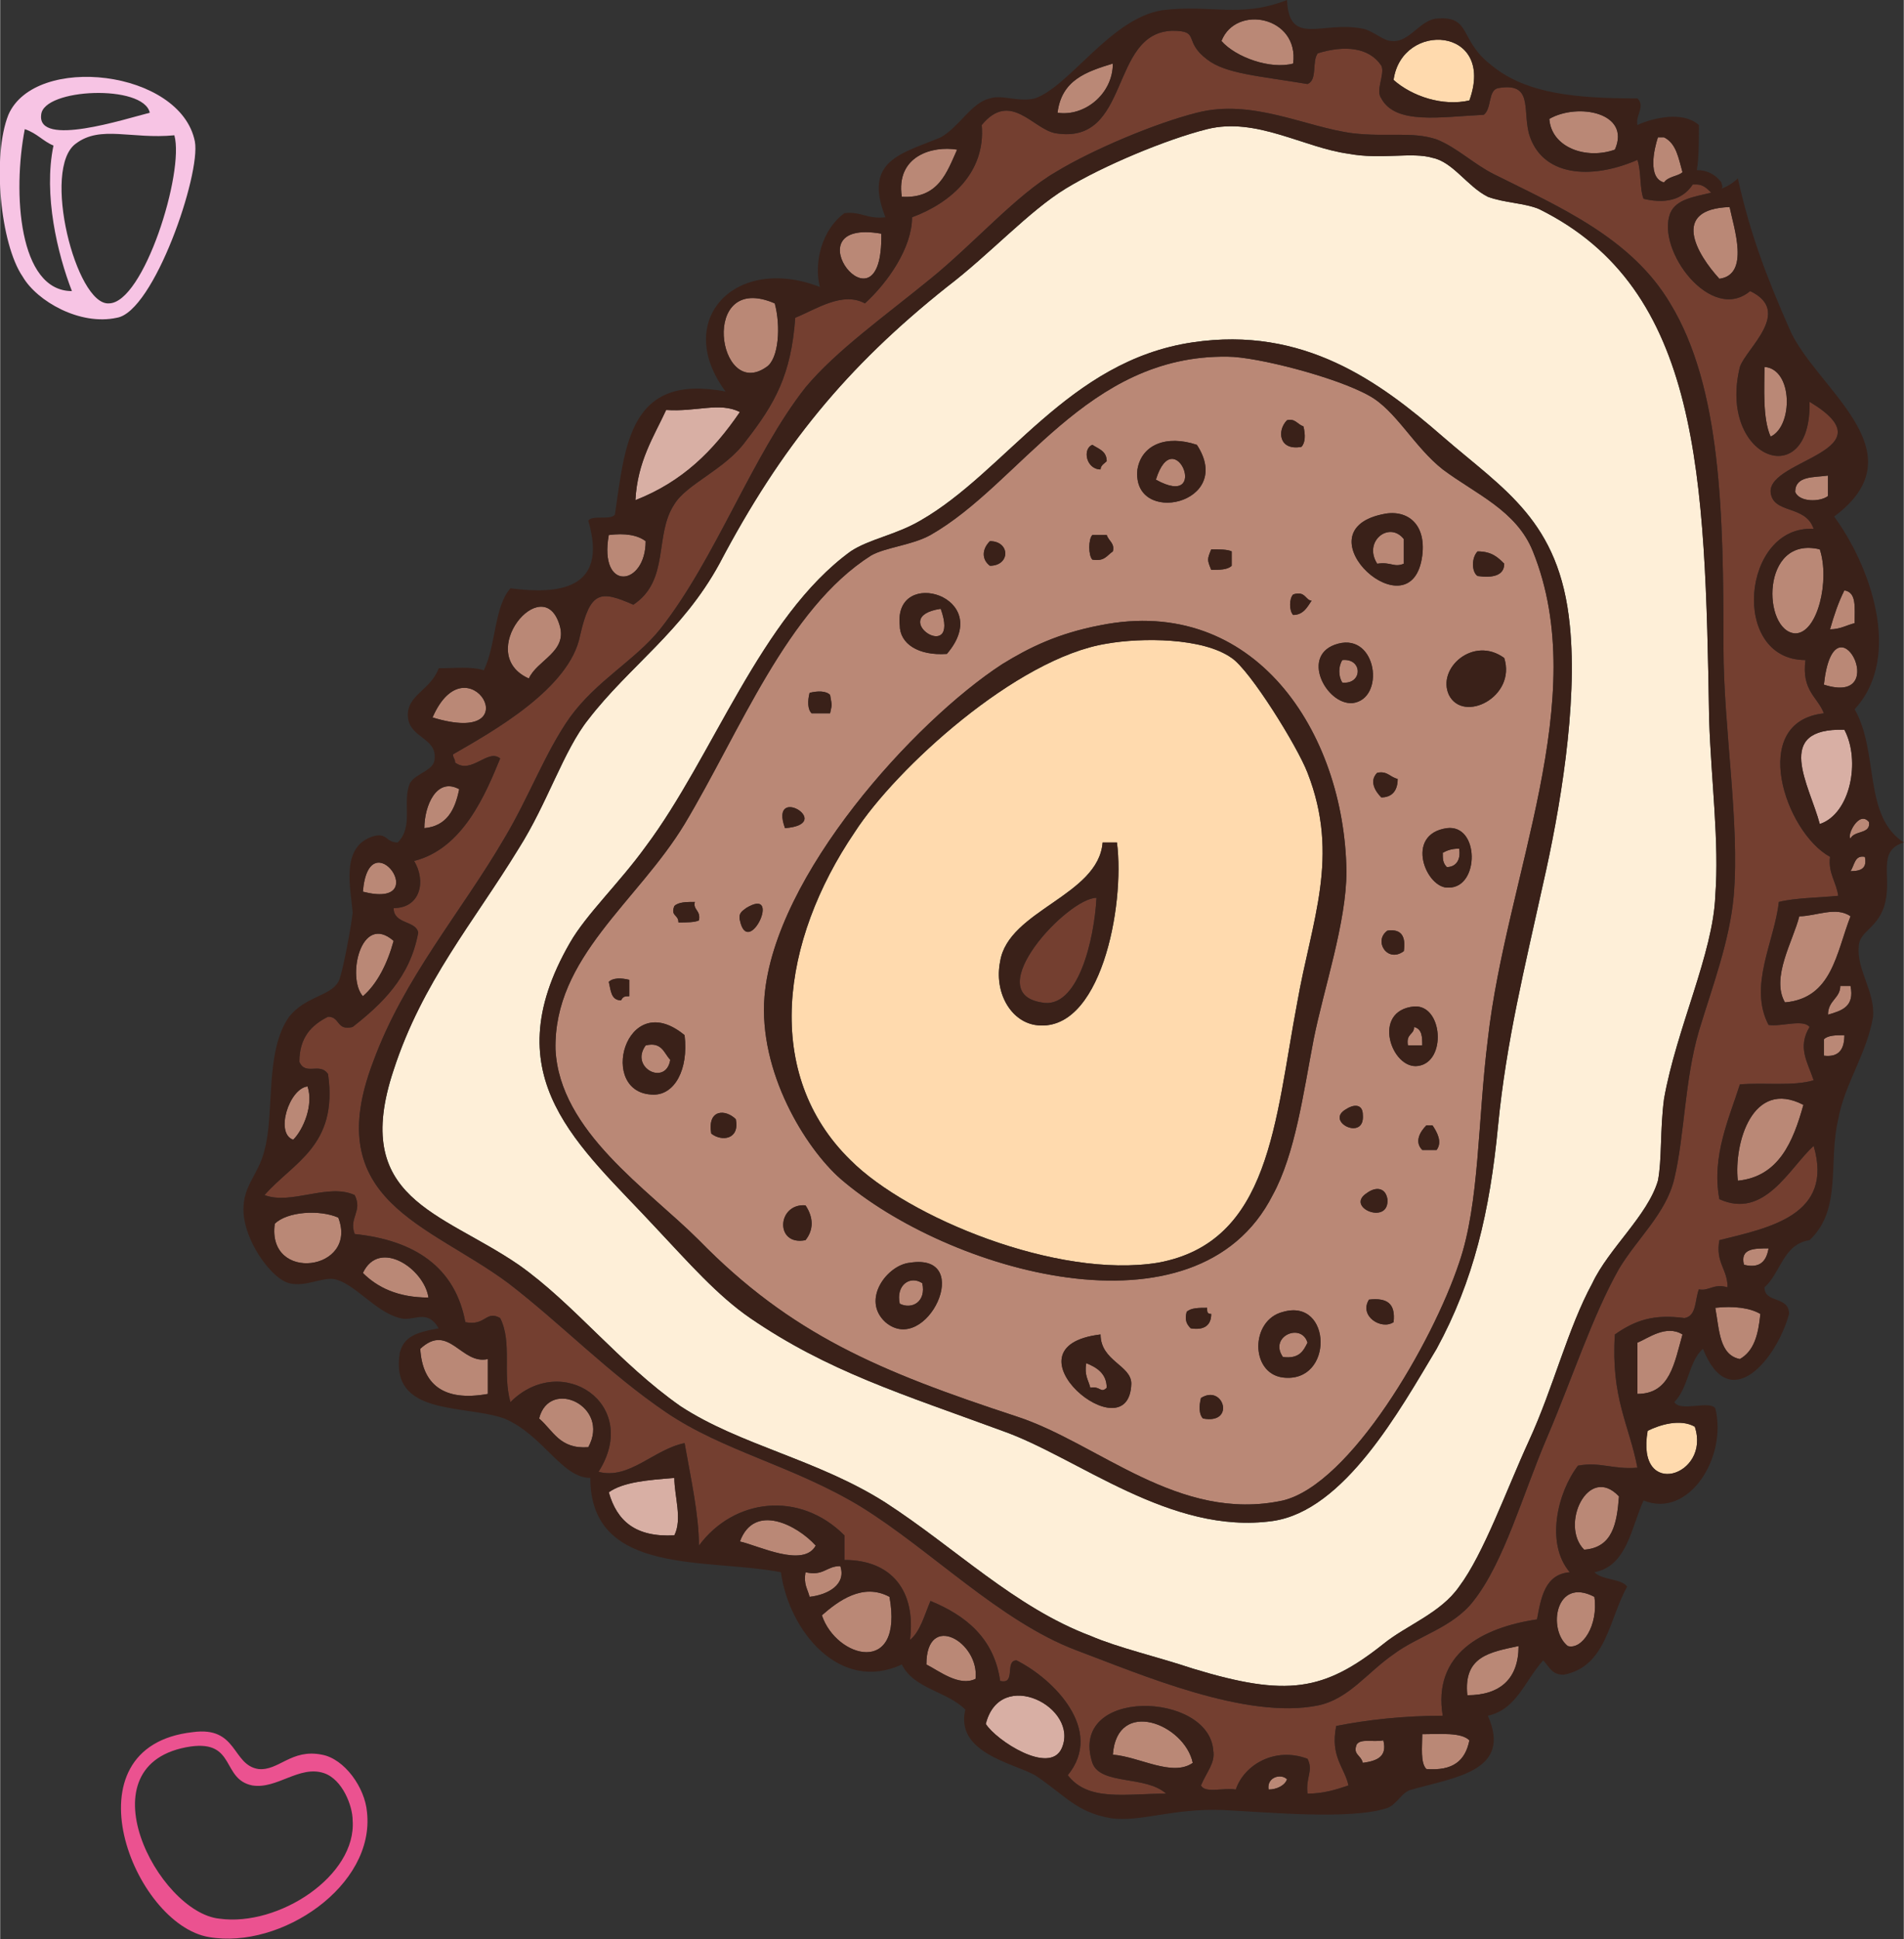 <?xml version="1.0" encoding="UTF-8"?>
<!DOCTYPE svg PUBLIC "-//W3C//DTD SVG 1.1//EN" "http://www.w3.org/Graphics/SVG/1.1/DTD/svg11.dtd">
<!-- Creator: CorelDRAW X8 -->
<svg xmlns="http://www.w3.org/2000/svg" xml:space="preserve" width="2.543in" height="2.589in" version="1.1" style="shape-rendering:geometricPrecision; text-rendering:geometricPrecision; image-rendering:optimizeQuality; fill-rule:evenodd; clip-rule:evenodd"
viewBox="0 0 929 946"
 xmlns:xlink="http://www.w3.org/1999/xlink">
 <rect x="0" y="0" width="929" height="946" fill="#333333" stroke="none"/>
 <defs>
  <style type="text/css">
   <![CDATA[
    .fil6 {fill:#EB5290}
    .fil7 {fill:#F7C4E4}
    .fil5 {fill:#3A2119;fill-rule:nonzero}
    .fil3 {fill:#743F30;fill-rule:nonzero}
    .fil0 {fill:#BA8876;fill-rule:nonzero}
    .fil1 {fill:#D8AFA4;fill-rule:nonzero}
    .fil4 {fill:#FEEFD8;fill-rule:nonzero}
    .fil2 {fill:#FFDAAE;fill-rule:nonzero}
   ]]>
  </style>
 </defs>
 <g id="Layer_x0020_1">

  <path class="fil0" d="M315 264c-4,-3 -10,-4 -18,-3 -5,28 18,25 18,3z"/>
  <path class="fil0" d="M258 331c4,-9 19,-13 15,-26 -8,-27 -42,14 -15,26z"/>
  <path class="fil0" d="M430 114c-46,-8 1,53 0,0l0 0z"/>
  <path class="fil0" d="M211 350c49,15 17,-39 0,0l0 0z"/>
  <path class="fil0" d="M374 179c6,-4 7,-20 4,-31 -37,-16 -28,48 -4,31z"/>
  <path class="fil1" d="M361 201c-10,-5 -21,0 -36,-1 -6,13 -14,25 -15,44 23,-9 38,-24 51,-43z"/>
  <path class="fil0" d="M467 73c-12,-2 -30,3 -27,23 18,1 22,-12 27,-23z"/>
  <path class="fil0" d="M134 597c-4,29 41,23 31,-3 -9,-4 -25,-3 -31,3z"/>
  <path class="fil0" d="M177 621c7,7 17,12 32,12 -2,-14 -24,-29 -32,-12z"/>
  <path class="fil0" d="M224 385c-11,-6 -17,8 -17,19 11,-1 15,-9 17,-19z"/>
  <path class="fil0" d="M143 556c5,-5 10,-17 7,-26 -9,1 -16,23 -7,26z"/>
  <path class="fil0" d="M192 459c-16,-14 -23,18 -15,27 7,-6 12,-16 15,-27z"/>
  <path class="fil0" d="M177 435c35,9 3,-36 0,0l0 0z"/>
  <path class="fil0" d="M839 136c15,-2 7,-25 5,-35 -29,1 -16,23 -5,35z"/>
  <path class="fil0" d="M543 31c-13,4 -25,8 -27,24 13,2 27,-9 27,-24z"/>
  <path class="fil0" d="M876 309c11,0 17,-26 12,-41 -29,-7 -28,40 -12,41z"/>
  <path class="fil0" d="M892 232c-7,1 -16,0 -16,8 2,5 12,5 16,2l0 -10z"/>
  <path class="fil0" d="M905 304c0,-8 1,-15 -5,-16 -3,6 -5,12 -7,19 5,0 8,-2 12,-3z"/>
  <path class="fil0" d="M890 334c34,11 5,-46 0,0l0 0z"/>
  <path class="fil1" d="M888 402c15,-5 20,-31 12,-46 -35,-1 -17,27 -12,46z"/>
  <path class="fil2" d="M717 49c13,-36 -33,-39 -37,-10 9,8 24,13 37,10z"/>
  <path class="fil0" d="M788 73c8,-18 -18,-23 -32,-15 1,14 18,20 32,15z"/>
  <path class="fil0" d="M631 31c3,-23 -28,-29 -35,-11 7,8 24,14 35,11z"/>
  <path class="fil0" d="M205 658c1,17 11,26 33,22l0 -17c-13,3 -19,-18 -33,-5z"/>
  <path class="fil0" d="M812 89c2,-3 7,-3 9,-5 -2,-7 -3,-14 -9,-17l-3 0c-2,6 -5,20 3,22z"/>
  <path class="fil0" d="M864 213c11,-5 11,-33 -3,-34 0,10 -1,25 3,34z"/>
  <path class="fil0" d="M903 425c6,0 8,-2 7,-7 -5,-1 -5,4 -7,7z"/>
  <path class="fil0" d="M851 617c8,2 11,-2 12,-8 -7,0 -14,0 -12,8z"/>
  <path class="fil2" d="M638 377c-5,-13 -28,-50 -37,-56 -14,-10 -44,-10 -61,-7 -44,7 -103,61 -123,92 -36,53 -45,118 -2,160 28,28 101,58 150,50 55,-10 57,-69 68,-127 7,-40 21,-71 5,-112zm-133 123c-12,-2 -20,-16 -17,-31 4,-25 48,-32 50,-58 3,0 5,0 7,0 4,31 -8,94 -40,89z"/>
  <path class="fil0" d="M704 229c-14,-11 -23,-29 -36,-36 -16,-9 -55,-19 -69,-19 -69,-1 -101,62 -145,87 -9,5 -22,6 -29,10 -41,26 -64,86 -91,131 -23,38 -64,65 -63,110 2,40 45,68 70,93 45,46 88,64 155,86 40,13 79,52 130,41 33,-8 73,-77 86,-116 10,-29 9,-69 14,-109 9,-80 51,-166 22,-238 -8,-20 -28,-28 -44,-40zm17 40c7,0 10,3 13,6 0,6 -6,7 -13,6 -3,-2 -3,-9 0,-12zm-47 -18c12,-3 22,4 20,20 -5,39 -60,-11 -20,-20zm3 203c7,-1 9,3 8,10 -8,6 -15,-5 -8,-10zm-3 -65c-3,-3 -6,-8 -2,-12 5,-1 6,2 10,3 0,6 -3,9 -8,9zm-21 -75c19,-5 23,27 7,29 -13,1 -26,-24 -7,-29zm-25 -109c4,-1 5,2 8,3 1,4 1,8 -1,10 -11,2 -12,-8 -7,-13zm12 88c-2,3 -4,7 -9,7 -2,-2 -2,-8 0,-10 6,-2 6,3 9,3zm-49 -25c4,0 8,0 10,1 0,3 0,5 0,7 -2,2 -6,2 -10,2 -2,-5 -2,-5 0,-10zm-36 -39c2,-12 14,-17 29,-12 19,29 -32,40 -29,12zm-22 -12c3,2 7,3 7,8 -1,1 -3,2 -3,4 -7,0 -9,-10 -4,-12zm10 52c-3,2 -4,5 -10,4 -2,-2 -2,-10 0,-12 3,0 5,0 7,0 1,3 4,4 3,8zm-60 -5c10,0 10,12 0,12 -4,-3 -4,-8 0,-12zm-21 55c-14,1 -23,-5 -23,-14 -3,-29 47,-14 23,14zm-67 19c4,-1 8,-1 10,1 1,6 1,4 0,9 -3,0 -6,0 -9,0 -2,-2 -2,-6 -1,-10zm-12 66c-8,-22 25,-2 0,0l0 0zm-86 75c2,-2 6,-2 10,-1 0,2 0,5 0,8 -2,0 -3,0 -4,2 -5,0 -5,-5 -6,-9zm22 55c-28,0 -14,-53 15,-29 2,17 -5,29 -15,29zm22 -85c-2,1 -6,1 -10,1 0,-4 -4,-3 -2,-8 2,-2 6,-2 10,-2 -1,4 3,4 2,9zm6 104c-2,-12 7,-12 12,-7 2,10 -7,11 -12,7zm14 -104c-1,-4 2,-5 3,-6 18,-11 1,25 -3,6zm32 156c-15,3 -14,-18 0,-17 4,6 4,12 0,17zm39 40c-12,-11 1,-28 12,-29 32,-5 8,46 -12,29zm105 6c0,13 15,15 15,24 -1,35 -65,-18 -15,-24zm42 -11c2,-2 6,-2 10,-2 0,2 0,3 2,3 0,6 -4,8 -10,7 -2,-2 -3,-4 -2,-8zm8 52c-2,-2 -2,-6 -1,-10 11,-7 17,13 1,10zm39 -20c-16,-2 -16,-28 0,-32 24,-7 25,35 0,32zm15 -165c-5,26 -9,56 -20,76 -37,73 -159,37 -211,-8 -17,-15 -40,-52 -37,-89 5,-59 73,-134 116,-162 13,-8 27,-15 48,-19 75,-15 119,52 120,120 0,25 -11,57 -16,82zm16 34c3,-2 8,-3 8,3 1,13 -19,3 -8,-3zm10 41c4,-3 9,-3 10,3 1,13 -21,4 -10,-3zm13 63c-6,4 -17,-3 -12,-11 9,-1 13,2 12,11zm10 -154c14,-1 16,27 2,29 -13,2 -23,-27 -2,-29zm11 70c-3,0 -5,0 -7,0 -4,-4 -1,-9 2,-12 1,0 2,0 3,0 2,3 5,8 2,12zm6 -128c-11,1 -22,-26 -1,-29 16,-2 16,29 1,29zm0 -94c-6,-13 12,-29 27,-18 6,19 -20,32 -27,18z"/>
  <path class="fil0" d="M690 501c0,4 -4,3 -3,9 2,0 5,0 7,0 0,-4 0,-8 -4,-9z"/>
  <path class="fil3" d="M508 489c18,4 26,-31 27,-51 -14,0 -57,46 -27,51z"/>
  <path class="fil0" d="M315 510c-8,11 10,20 12,7 -3,-3 -4,-9 -12,-7z"/>
  <path class="fil4" d="M751 102c-7,-3 -17,-3 -25,-6 -10,-5 -17,-17 -27,-19 -10,-3 -25,1 -41,-2 -22,-3 -45,-18 -69,-12 -20,5 -51,18 -69,29 -18,11 -37,32 -58,48 -49,39 -81,78 -111,135 -18,33 -44,50 -64,76 -12,15 -20,41 -34,63 -22,36 -47,65 -61,108 -21,63 23,69 61,95 27,19 49,48 79,69 29,19 67,26 100,47 34,22 63,51 100,65 14,6 32,10 50,16 46,14 64,11 93,-12 11,-9 28,-15 37,-28 12,-16 23,-47 34,-71 12,-26 19,-55 31,-77 8,-17 27,-33 32,-50 2,-10 1,-25 3,-40 6,-34 24,-71 25,-99 2,-26 -2,-56 -3,-86 -2,-119 -4,-210 -83,-249zm2 329c-9,41 -18,77 -22,118 -4,42 -12,76 -30,109 -18,30 -45,79 -80,84 -50,7 -95,-31 -132,-44 -49,-18 -85,-29 -123,-55 -16,-11 -30,-27 -46,-44 -37,-40 -80,-73 -42,-139 8,-14 24,-29 37,-47 33,-44 56,-112 100,-144 9,-6 22,-8 34,-15 42,-24 72,-78 133,-87 54,-8 91,19 122,46 30,26 57,41 62,92 4,39 -5,91 -13,126z"/>
  <path class="fil3" d="M839 585c-4,-21 5,-40 10,-56 12,-1 26,1 36,-2 -3,-9 -8,-16 -2,-26 -3,-4 -14,0 -20,-1 -10,-19 3,-41 5,-60 8,-2 19,-2 29,-3 -1,-7 -5,-11 -4,-19 -22,-12 -40,-66 -3,-70 -3,-8 -11,-11 -9,-26 -37,0 -31,-66 4,-64 -4,-12 -20,-7 -21,-18 -1,-16 59,-20 19,-44 1,45 -45,28 -34,-17 3,-9 26,-27 5,-37 -19,16 -46,-20 -39,-38 3,-7 12,-8 20,-10 -1,-1 -1,-1 -1,-1 -2,-2 -4,-3 -6,-3 -1,0 -2,0 -2,0 -4,6 -11,10 -24,7 -2,-5 -1,-13 -3,-19 -23,10 -47,8 -53,-13 -3,-12 2,-25 -15,-22 -5,1 -3,10 -7,13 -21,1 -43,5 -50,-8 -3,-4 2,-12 0,-16 -6,-9 -18,-10 -31,-6 -3,4 0,13 -5,15 -24,-4 -40,-5 -49,-12 -12,-9 -3,-14 -17,-14 -31,1 -20,56 -57,50 -11,-2 -22,-21 -36,-4 2,23 -15,38 -34,45 0,15 -12,32 -23,42 -11,-6 -24,3 -34,7 -2,28 -10,42 -24,60 -10,14 -29,21 -35,31 -10,15 -2,37 -20,49 -16,-7 -21,-7 -26,15 -5,26 -43,47 -62,58 0,2 1,2 1,4 8,6 16,-7 22,-2 -7,17 -18,44 -42,50 6,10 3,23 -10,23 0,8 11,6 12,12 -4,22 -18,35 -32,46 -8,2 -6,-5 -12,-5 -8,4 -14,10 -14,22 3,7 10,0 14,6 5,35 -17,43 -31,59 13,5 31,-6 44,0 4,8 -3,11 0,19 29,3 49,16 54,43 10,2 10,-6 17,-2 6,12 1,27 5,41 25,-25 64,1 43,34 15,4 27,-11 42,-14 3,17 7,35 7,50 17,-23 49,-27 71,-5l0 12c23,0 35,15 32,39 5,-4 7,-12 10,-19 17,7 31,18 34,39 8,2 2,-10 8,-10 18,9 43,34 25,56 10,13 28,9 48,9 -10,-9 -32,-4 -36,-15 -12,-37 57,-35 59,-6 1,6 -3,10 -6,17 2,4 11,1 17,2 4,-12 19,-21 35,-15 3,6 -1,9 0,17 8,0 14,-2 20,-4 -2,-9 -9,-14 -6,-29 15,-3 33,-5 52,-5 -5,-30 19,-43 46,-47 2,-11 4,-22 16,-23 -12,-14 -6,-39 4,-52 11,-2 17,2 29,1 -4,-21 -13,-34 -11,-65 10,-7 19,-10 34,-8 6,-1 5,-9 7,-14 5,1 7,-3 14,-1 0,-9 -6,-12 -4,-23 24,-6 56,-12 46,-46 -12,11 -24,36 -46,26zm-22 -10c-4,17 -18,29 -27,44 -13,23 -23,54 -35,82 -12,28 -21,61 -36,80 -10,13 -27,17 -39,26 -13,9 -22,22 -37,25 -35,7 -86,-15 -118,-27 -37,-14 -71,-49 -105,-70 -33,-20 -67,-27 -95,-46 -28,-19 -51,-43 -77,-63 -39,-29 -92,-40 -66,-108 15,-41 43,-73 64,-109 12,-20 20,-42 32,-59 13,-18 32,-28 44,-43 27,-34 45,-85 71,-118 15,-18 39,-35 61,-53 21,-17 42,-41 61,-52 18,-11 49,-24 69,-29 27,-7 53,7 76,10 17,2 29,-1 41,3 10,4 18,12 28,17 32,16 67,31 86,63 25,41 26,103 26,168 0,39 8,85 5,121 -2,22 -10,43 -17,66 -7,24 -7,51 -12,72z"/>
  <path class="fil0" d="M439 636c6,3 13,-1 11,-10 -6,-4 -13,1 -11,10z"/>
  <path class="fil0" d="M704 416c0,3 0,5 2,7 4,0 7,-3 6,-9 -4,0 -6,1 -8,2z"/>
  <path class="fil0" d="M655 322c-2,3 -2,8 0,11 10,1 10,-12 0,-11z"/>
  <path class="fil0" d="M626 662c8,1 10,-3 12,-7 -3,-10 -19,-3 -12,7z"/>
  <path class="fil0" d="M685 275c0,-4 0,-8 0,-12 -7,-9 -20,1 -13,12 7,-1 8,2 13,0z"/>
  <path class="fil0" d="M459 297c-27,4 10,28 0,0l0 0z"/>
  <path class="fil0" d="M564 234c27,15 9,-29 0,0l0 0z"/>
  <path class="fil0" d="M530 665c-1,6 1,8 2,12 5,-1 5,3 8,0 0,-7 -5,-10 -10,-12z"/>
  <path class="fil0" d="M837 638c2,11 2,23 12,25 7,-4 9,-12 10,-22 -5,-3 -13,-4 -22,-3z"/>
  <path class="fil0" d="M799 655l0 25c16,0 18,-15 22,-29 -8,-5 -17,2 -22,4z"/>
  <path class="fil0" d="M848 576c20,-2 27,-19 32,-37 -25,-13 -34,19 -32,37z"/>
  <path class="fil2" d="M827 696c-7,-4 -17,-1 -23,2 -6,34 31,22 23,-2z"/>
  <path class="fil0" d="M903 409c2,-4 10,-2 9,-8 -5,-6 -11,7 -9,8z"/>
  <path class="fil0" d="M773 756c14,-1 16,-13 17,-26 -15,-16 -29,14 -17,26z"/>
  <path class="fil0" d="M263 692c7,6 10,15 24,14 11,-20 -19,-34 -24,-14z"/>
  <path class="fil0" d="M878 447c-3,12 -14,30 -7,42 23,-2 25,-24 32,-42 -7,-5 -17,0 -25,0z"/>
  <path class="fil0" d="M890 507l0 8c8,1 10,-4 10,-10 -4,0 -8,0 -10,2z"/>
  <path class="fil0" d="M898 481c0,6 -6,7 -6,14 7,-2 13,-4 11,-14l-5 0z"/>
  <path class="fil1" d="M481 841c5,8 31,25 37,12 9,-20 -30,-40 -37,-12z"/>
  <path class="fil0" d="M452 812c6,3 16,11 24,7 2,-18 -24,-33 -24,-7z"/>
  <path class="fil0" d="M410 764c-7,0 -8,5 -17,3 -1,6 1,8 2,12 9,-1 18,-6 15,-15z"/>
  <path class="fil0" d="M401 788c7,21 40,30 33,-9 -13,-7 -25,2 -33,9z"/>
  <path class="fil1" d="M297 728c4,14 13,22 32,21 4,-8 0,-19 0,-28 -13,1 -25,2 -32,7z"/>
  <path class="fil0" d="M398 754c-9,-10 -30,-21 -37,-2 9,2 31,13 37,2z"/>
  <path class="fil0" d="M619 873c4,0 8,-2 9,-5 -3,-3 -10,-1 -9,5z"/>
  <path class="fil0" d="M694 846c0,6 -1,14 2,17 13,1 19,-4 21,-14 -4,-4 -14,-3 -23,-3z"/>
  <path class="fil0" d="M716 827c16,0 25,-8 25,-24 -14,3 -27,5 -25,24z"/>
  <path class="fil0" d="M662 851c-2,5 2,5 3,9 7,-1 12,-3 10,-11 -5,1 -11,-1 -13,2z"/>
  <path class="fil0" d="M765 803c7,2 15,-10 13,-24 -19,-10 -23,16 -13,24z"/>
  <path class="fil0" d="M543 856c13,1 29,11 39,4 -4,-19 -37,-32 -39,-4z"/>
  <path class="fil5" d="M905 346c24,-26 7,-71 -10,-94 43,-32 -10,-63 -22,-92 -11,-25 -19,-46 -25,-73 -2,2 -5,4 -8,5 1,-1 0,-2 0,-3 -3,-4 -7,-6 -12,-6 1,-6 1,-14 1,-22 -9,-8 -26,-2 -30,0 -1,-5 4,-9 0,-13 -29,0 -54,-2 -71,-16 -16,-12 -10,-24 -26,-23 -9,0 -14,12 -23,11 -4,0 -9,-5 -14,-6 -20,-4 -36,9 -37,-14 -23,9 -37,2 -61,5 -25,4 -45,37 -62,43 -8,2 -16,-2 -22,0 -9,2 -15,14 -24,19 -19,8 -38,11 -27,39 -9,1 -12,-3 -20,-2 -11,8 -15,24 -12,36 -41,-16 -72,16 -46,51 -47,-9 -49,26 -54,60 -2,3 -11,0 -13,3 10,34 -15,36 -38,33 -8,9 -7,28 -13,40 -6,-2 -14,-1 -22,-1 -4,11 -16,13 -15,24 1,10 14,10 13,20 0,6 -9,7 -12,12 -4,9 2,21 -6,29 -6,0 -5,-5 -12,-3 -16,5 -11,25 -10,37 0,3 -5,31 -7,34 -4,7 -16,7 -24,17 -12,17 -7,47 -12,65 -3,13 -12,18 -10,33 2,14 14,30 22,32 8,2 16,-3 22,-2 10,2 20,16 32,19 7,2 13,-5 19,5 -11,2 -17,4 -19,12 -5,31 31,25 51,32 19,8 28,29 42,29 0,48 57,39 93,46 4,29 29,59 59,45 6,12 22,13 31,22 -5,21 23,26 34,32 15,10 20,18 37,21 15,2 30,-5 55,-4 21,1 62,5 80,-1 5,-2 7,-8 12,-9 21,-6 49,-9 37,-36 14,-3 18,-17 27,-27 3,3 4,7 10,7 21,-4 22,-27 31,-43 -3,-4 -12,-3 -16,-7 16,-3 18,-22 24,-35 22,9 41,-21 35,-45 -3,-4 -17,2 -20,-3 7,-7 7,-20 14,-26 13,33 36,5 42,-17 0,-9 -12,-5 -12,-13 8,-7 9,-21 22,-23 16,-15 9,-38 14,-59 3,-17 14,-32 17,-50 1,-12 -8,-23 -7,-34 0,-8 10,-9 13,-22 3,-13 -4,-25 9,-29 -20,-13 -12,-44 -24,-65zm-15 -12c5,-46 34,11 0,0l0 0zm-2 68c-5,-19 -23,-47 12,-46 8,15 3,41 -12,46zm0 -134c5,15 -1,41 -12,41 -16,-1 -17,-48 12,-41zm-12 -28c0,-8 9,-7 16,-8l0 10c-4,3 -14,3 -16,-2zm24 48c6,1 5,8 5,16 -4,1 -7,3 -12,3 2,-7 4,-13 7,-19zm-36 -75c-4,-9 -3,-24 -3,-34 14,1 14,29 3,34zm-20 -112c2,10 10,33 -5,35 -11,-12 -24,-34 5,-35zm-35 -34l3 0c6,3 7,10 9,17 -2,2 -7,2 -9,5 -8,-2 -5,-16 -3,-22zm-21 6c-14,5 -31,-1 -32,-15 14,-8 40,-3 32,15zm-71 -24c-13,3 -28,-2 -37,-10 4,-29 50,-26 37,10zm-86 -18c-11,3 -28,-3 -35,-11 7,-18 38,-12 35,11zm-88 0c0,15 -14,26 -27,24 2,-16 14,-20 27,-24zm-76 42c-5,11 -9,24 -27,23 -3,-20 15,-25 27,-23zm-37 41c1,53 -46,-8 0,0l0 0zm-52 34c3,11 2,27 -4,31 -24,17 -33,-47 4,-31zm-53 52c15,1 26,-4 36,1 -13,19 -28,34 -51,43 1,-19 9,-31 15,-44zm-28 61c8,-1 14,0 18,3 0,22 -23,25 -18,-3zm-24 44c4,13 -11,17 -15,26 -27,-12 7,-53 15,-26zm-62 45c17,-39 49,15 0,0l0 0zm13 35c-2,10 -6,18 -17,19 0,-11 6,-25 17,-19zm-47 50c3,-36 35,9 0,0l0 0zm15 24c-3,11 -8,21 -15,27 -8,-9 -1,-41 15,-27zm-42 71c3,9 -2,21 -7,26 -9,-3 -2,-25 7,-26zm-16 67c6,-6 22,-7 31,-3 10,26 -35,32 -31,3zm43 24c8,-17 30,-2 32,12 -15,0 -25,-5 -32,-12zm61 59c-22,4 -32,-5 -33,-22 14,-13 20,8 33,5l0 17zm49 26c-14,1 -17,-8 -24,-14 5,-20 35,-6 24,14zm42 43c-19,1 -28,-7 -32,-21 7,-5 19,-6 32,-7 0,9 4,20 0,28zm32 3c7,-19 28,-8 37,2 -6,11 -28,0 -37,-2zm34 27c-1,-4 -3,-6 -2,-12 9,2 10,-3 17,-3 3,9 -6,14 -15,15zm6 9c8,-7 20,-16 33,-9 7,39 -26,30 -33,9zm75 31c-8,4 -18,-4 -24,-7 0,-26 26,-11 24,7zm42 34c-6,13 -32,-4 -37,-12 7,-28 46,-8 37,12zm25 3c2,-28 35,-15 39,4 -10,7 -26,-3 -39,-4zm76 17c-1,-6 6,-8 9,-5 -1,3 -5,5 -9,5zm46 -13c-1,-4 -5,-4 -3,-9 2,-3 8,-1 13,-2 2,8 -3,10 -10,11zm31 3c-3,-3 -2,-11 -2,-17 9,0 19,-1 23,3 -2,10 -8,15 -21,14zm20 -36c-2,-19 11,-21 25,-24 0,16 -9,24 -25,24zm49 -24c-10,-8 -6,-34 13,-24 2,14 -6,26 -13,24zm8 -47c-12,-12 2,-42 17,-26 -1,13 -3,25 -17,26zm54 -60c8,24 -29,36 -23,2 6,-3 16,-6 23,-2zm-28 -16l0 -25c5,-2 14,-9 22,-4 -4,14 -6,29 -22,29zm50 -17c-10,-2 -10,-14 -12,-25 9,-1 17,0 22,3 -1,10 -3,18 -10,22zm2 -46c-2,-8 5,-8 12,-8 -1,6 -4,10 -12,8zm-12 -12c-2,11 4,14 4,23 -7,-2 -9,2 -14,1 -2,5 -1,13 -7,14 -15,-2 -24,1 -34,8 -2,31 7,44 11,65 -12,1 -18,-3 -29,-1 -10,13 -16,38 -4,52 -12,1 -14,12 -16,23 -27,4 -51,17 -46,47 -19,0 -37,2 -52,5 -3,15 4,20 6,29 -6,2 -12,4 -20,4 -1,-8 3,-11 0,-17 -16,-6 -31,3 -35,15 -6,-1 -15,2 -17,-2 3,-7 7,-11 6,-17 -2,-29 -71,-31 -59,6 4,11 26,6 36,15 -20,0 -38,4 -48,-9 18,-22 -7,-47 -25,-56 -6,0 0,12 -8,10 -3,-21 -17,-32 -34,-39 -3,7 -5,15 -10,19 3,-24 -9,-39 -32,-39l0 -12c-22,-22 -54,-18 -71,5 0,-15 -4,-33 -7,-50 -15,3 -27,18 -42,14 21,-33 -18,-59 -43,-34 -4,-14 1,-29 -5,-41 -7,-4 -7,4 -17,2 -5,-27 -25,-40 -54,-43 -3,-8 4,-11 0,-19 -13,-6 -31,5 -44,0 14,-16 36,-24 31,-59 -4,-6 -11,1 -14,-6 0,-12 6,-18 14,-22 6,0 4,7 12,5 14,-11 28,-24 32,-46 -1,-6 -12,-4 -12,-12 13,0 16,-13 10,-23 24,-6 35,-33 42,-50 -6,-5 -14,8 -22,2 0,-2 -1,-2 -1,-4 19,-11 57,-32 62,-58 5,-22 10,-22 26,-15 18,-12 10,-34 20,-49 6,-10 25,-17 35,-31 14,-18 22,-32 24,-60 10,-4 23,-13 34,-7 11,-10 23,-27 23,-42 19,-7 36,-22 34,-45 14,-17 25,2 36,4 37,6 26,-49 57,-50 14,0 5,5 17,14 9,7 25,8 49,12 5,-2 2,-11 5,-15 13,-4 25,-3 31,6 2,4 -3,12 0,16 7,13 29,9 50,8 4,-3 2,-12 7,-13 17,-3 12,10 15,22 6,21 30,23 53,13 2,6 1,14 3,19 13,3 20,-1 24,-7 0,0 1,0 2,0 2,0 4,1 6,3 0,0 0,0 1,1 -8,2 -17,3 -20,10 -7,18 20,54 39,38 21,10 -2,28 -5,37 -11,45 35,62 34,17 40,24 -20,28 -19,44 1,11 17,6 21,18 -35,-2 -41,64 -4,64 -2,15 6,18 9,26 -37,4 -19,58 3,70 -1,8 3,12 4,19 -10,1 -21,1 -29,3 -2,19 -15,41 -5,60 6,1 17,-3 20,1 -6,10 -1,17 2,26 -10,3 -24,1 -36,2 -5,16 -14,35 -10,56 22,10 34,-15 46,-26 10,34 -22,40 -46,46zm41 -66c-5,18 -12,35 -32,37 -2,-18 7,-50 32,-37zm-9 -50c-7,-12 4,-30 7,-42 8,0 18,-5 25,0 -7,18 -9,40 -32,42zm19 26l0 -8c2,-2 6,-2 10,-2 0,6 -2,11 -10,10zm2 -20c0,-7 6,-8 6,-14l5 0c2,10 -4,12 -11,14zm11 -70c2,-3 2,-8 7,-7 1,5 -1,7 -7,7zm0 -16c-2,-1 4,-14 9,-8 1,6 -7,4 -9,8z"/>
  <path class="fil5" d="M841 316c0,-65 -1,-127 -26,-168 -19,-32 -54,-47 -86,-63 -10,-5 -18,-13 -28,-17 -12,-4 -24,-1 -41,-3 -23,-3 -49,-17 -76,-10 -20,5 -51,18 -69,29 -19,11 -40,35 -61,52 -22,18 -46,35 -61,53 -26,33 -44,84 -71,118 -12,15 -31,25 -44,43 -12,17 -20,39 -32,59 -21,36 -49,68 -64,109 -26,68 27,79 66,108 26,20 49,44 77,63 28,19 62,26 95,46 34,21 68,56 105,70 32,12 83,34 118,27 15,-3 24,-16 37,-25 12,-9 29,-13 39,-26 15,-19 24,-52 36,-80 12,-28 22,-59 35,-82 9,-15 23,-27 27,-44 5,-21 5,-48 12,-72 7,-23 15,-44 17,-66 3,-36 -5,-82 -5,-121zm-4 121c-1,28 -19,65 -25,99 -2,15 -1,30 -3,40 -5,17 -24,33 -32,50 -12,22 -19,51 -31,77 -11,24 -22,55 -34,71 -9,13 -26,19 -37,28 -29,23 -47,26 -93,12 -18,-6 -36,-10 -50,-16 -37,-14 -66,-43 -100,-65 -33,-21 -71,-28 -100,-47 -30,-21 -52,-50 -79,-69 -38,-26 -82,-32 -61,-95 14,-43 39,-72 61,-108 14,-22 22,-48 34,-63 20,-26 46,-43 64,-76 30,-57 62,-96 111,-135 21,-16 40,-37 58,-48 18,-11 49,-24 69,-29 24,-6 47,9 69,12 16,3 31,-1 41,2 10,2 17,14 27,19 8,3 18,3 25,6 79,39 81,130 83,249 1,30 5,60 3,86z"/>
  <path class="fil5" d="M704 213c-31,-27 -68,-54 -122,-46 -61,9 -91,63 -133,87 -12,7 -25,9 -34,15 -44,32 -67,100 -100,144 -13,18 -29,33 -37,47 -38,66 5,99 42,139 16,17 30,33 46,44 38,26 74,37 123,55 37,13 82,51 132,44 35,-5 62,-54 80,-84 18,-33 26,-67 30,-109 4,-41 13,-77 22,-118 8,-35 17,-87 13,-126 -5,-51 -32,-66 -62,-92zm22 294c-5,40 -4,80 -14,109 -13,39 -53,108 -86,116 -51,11 -90,-28 -130,-41 -67,-22 -110,-40 -155,-86 -25,-25 -68,-53 -70,-93 -1,-45 40,-72 63,-110 27,-45 50,-105 91,-131 7,-4 20,-5 29,-10 44,-25 76,-88 145,-87 14,0 53,10 69,19 13,7 22,25 36,36 16,12 36,20 44,40 29,72 -13,158 -22,238z"/>
  <path class="fil5" d="M635 218c2,-2 2,-6 1,-10 -3,-1 -4,-4 -8,-3 -5,5 -4,15 7,13z"/>
  <path class="fil5" d="M584 217c-15,-5 -27,0 -29,12 -3,28 48,17 29,-12zm-20 17c9,-29 27,15 0,0l0 0z"/>
  <path class="fil5" d="M537 229c0,-2 2,-3 3,-4 0,-5 -4,-6 -7,-8 -5,2 -3,12 4,12z"/>
  <path class="fil5" d="M694 271c2,-16 -8,-23 -20,-20 -40,9 15,59 20,20zm-9 -8c0,4 0,8 0,12 -5,2 -6,-1 -13,0 -7,-11 6,-21 13,-12z"/>
  <path class="fil5" d="M533 261c-2,2 -2,10 0,12 6,1 7,-2 10,-4 1,-4 -2,-5 -3,-8 -2,0 -4,0 -7,0z"/>
  <path class="fil5" d="M483 264c-4,4 -4,9 0,12 10,0 10,-12 0,-12z"/>
  <path class="fil5" d="M601 276c0,-2 0,-4 0,-7 -2,-1 -6,-1 -10,-1 -2,5 -2,5 0,10 4,0 8,0 10,-2z"/>
  <path class="fil5" d="M734 275c-3,-3 -6,-6 -13,-6 -3,3 -3,10 0,12 7,1 13,0 13,-6z"/>
  <path class="fil5" d="M462 319c24,-28 -26,-43 -23,-14 0,9 9,15 23,14zm-3 -22c10,28 -27,4 0,0l0 0z"/>
  <path class="fil5" d="M631 290c-2,2 -2,8 0,10 5,0 7,-4 9,-7 -3,0 -3,-5 -9,-3z"/>
  <path class="fil5" d="M537 305c-21,4 -35,11 -48,19 -43,28 -111,103 -116,162 -3,37 20,74 37,89 52,45 174,81 211,8 11,-20 15,-50 20,-76 5,-25 16,-57 16,-82 -1,-68 -45,-135 -120,-120zm96 184c-11,58 -13,117 -68,127 -49,8 -122,-22 -150,-50 -43,-42 -34,-107 2,-160 20,-31 79,-85 123,-92 17,-3 47,-3 61,7 9,6 32,43 37,56 16,41 2,72 -5,112z"/>
  <path class="fil5" d="M660 343c16,-2 12,-34 -7,-29 -19,5 -6,30 7,29zm-5 -21c10,-1 10,12 0,11 -2,-3 -2,-8 0,-11z"/>
  <path class="fil5" d="M405 348c1,-5 1,-3 0,-9 -2,-2 -6,-2 -10,-1 -1,4 -1,8 1,10 3,0 6,0 9,0z"/>
  <path class="fil5" d="M682 380c-4,-1 -5,-4 -10,-3 -4,4 -1,9 2,12 5,0 8,-3 8,-9z"/>
  <path class="fil5" d="M383 404c25,-2 -8,-22 0,0l0 0z"/>
  <path class="fil5" d="M706 404c-21,3 -10,30 1,29 15,0 15,-31 -1,-29zm0 19c-2,-2 -2,-4 -2,-7 2,-1 4,-2 8,-2 1,6 -2,9 -6,9z"/>
  <path class="fil5" d="M538 411c-2,26 -46,33 -50,58 -3,15 5,29 17,31 32,5 44,-58 40,-89 -2,0 -4,0 -7,0zm-30 78c-30,-5 13,-51 27,-51 -1,20 -9,55 -27,51z"/>
  <path class="fil5" d="M339 440c-4,0 -8,0 -10,2 -2,5 2,4 2,8 4,0 8,0 10,-1 1,-5 -3,-5 -2,-9z"/>
  <path class="fil5" d="M364 443c-1,1 -4,2 -3,6 4,19 21,-17 3,-6z"/>
  <path class="fil5" d="M685 464c1,-7 -1,-11 -8,-10 -7,5 0,16 8,10z"/>
  <path class="fil5" d="M307 486c0,-3 0,-6 0,-8 -4,-1 -8,-1 -10,1 1,4 1,9 6,9 1,-2 2,-2 4,-2z"/>
  <path class="fil5" d="M690 491c-21,2 -11,31 2,29 14,-2 12,-30 -2,-29zm-3 19c-1,-6 3,-5 3,-9 4,1 4,5 4,9 -2,0 -5,0 -7,0z"/>
  <path class="fil5" d="M319 534c10,0 17,-12 15,-29 -29,-24 -43,29 -15,29zm-4 -24c8,-2 9,4 12,7 -2,13 -20,4 -12,-7z"/>
  <path class="fil5" d="M665 544c0,-6 -5,-5 -8,-3 -11,6 9,16 8,3z"/>
  <path class="fil5" d="M347 553c5,4 14,3 12,-7 -5,-5 -14,-5 -12,7z"/>
  <path class="fil5" d="M696 549c-3,3 -6,8 -2,12 2,0 4,0 7,0 3,-4 0,-9 -2,-12 -1,0 -2,0 -3,0z"/>
  <path class="fil5" d="M677 585c-1,-6 -6,-6 -10,-3 -11,7 11,16 10,3z"/>
  <path class="fil5" d="M393 605c4,-5 4,-11 0,-17 -14,-1 -15,20 0,17z"/>
  <path class="fil5" d="M444 616c-11,1 -24,18 -12,29 20,17 44,-34 12,-29zm-5 20c-2,-9 5,-14 11,-10 2,9 -5,13 -11,10z"/>
  <path class="fil5" d="M668 634c-5,8 6,15 12,11 1,-9 -3,-12 -12,-11z"/>
  <path class="fil5" d="M591 641c-2,0 -2,-1 -2,-3 -4,0 -8,0 -10,2 -1,4 0,6 2,8 6,1 10,-1 10,-7z"/>
  <path class="fil5" d="M626 640c-16,4 -16,30 0,32 25,3 24,-39 0,-32zm0 22c-7,-10 9,-17 12,-7 -2,4 -4,8 -12,7z"/>
  <path class="fil5" d="M537 651c-50,6 14,59 15,24 0,-9 -15,-11 -15,-24zm-5 26c-1,-4 -3,-6 -2,-12 5,2 10,5 10,12 -3,3 -3,-1 -8,0z"/>
  <path class="fil5" d="M586 682c-1,4 -1,8 1,10 16,3 10,-17 -1,-10z"/>
  <path class="fil5" d="M707 339c7,14 33,1 27,-18 -15,-11 -33,5 -27,18z"/>
  <path class="fil6" d="M94 845c22,-3 19,16 32,18 10,1 16,-10 31,-7 11,2 21,16 22,28 4,36 -42,67 -77,61 -37,-6 -71,-93 -8,-100zm13 91c29,4 67,-21 65,-48 0,-7 -5,-20 -14,-23 -12,-4 -23,8 -35,6 -15,-3 -8,-22 -30,-19 -54,8 -16,81 14,84z"/>
  <path class="fil7" d="M95 69c3,16 -20,83 -38,86 -18,4 -39,-8 -46,-20 -11,-16 -15,-59 -7,-79 13,-30 84,-22 91,13zm-58 1c-17,12 0,79 16,78 17,0 37,-64 32,-82 -21,2 -36,-5 -48,4zm-17 -14c-2,16 41,2 53,-1 -3,-14 -52,-12 -53,1zm6 15c-5,-2 -8,-6 -14,-8 -6,31 -3,79 23,79 -7,-18 -14,-47 -9,-71z"/>
 </g>
</svg>
